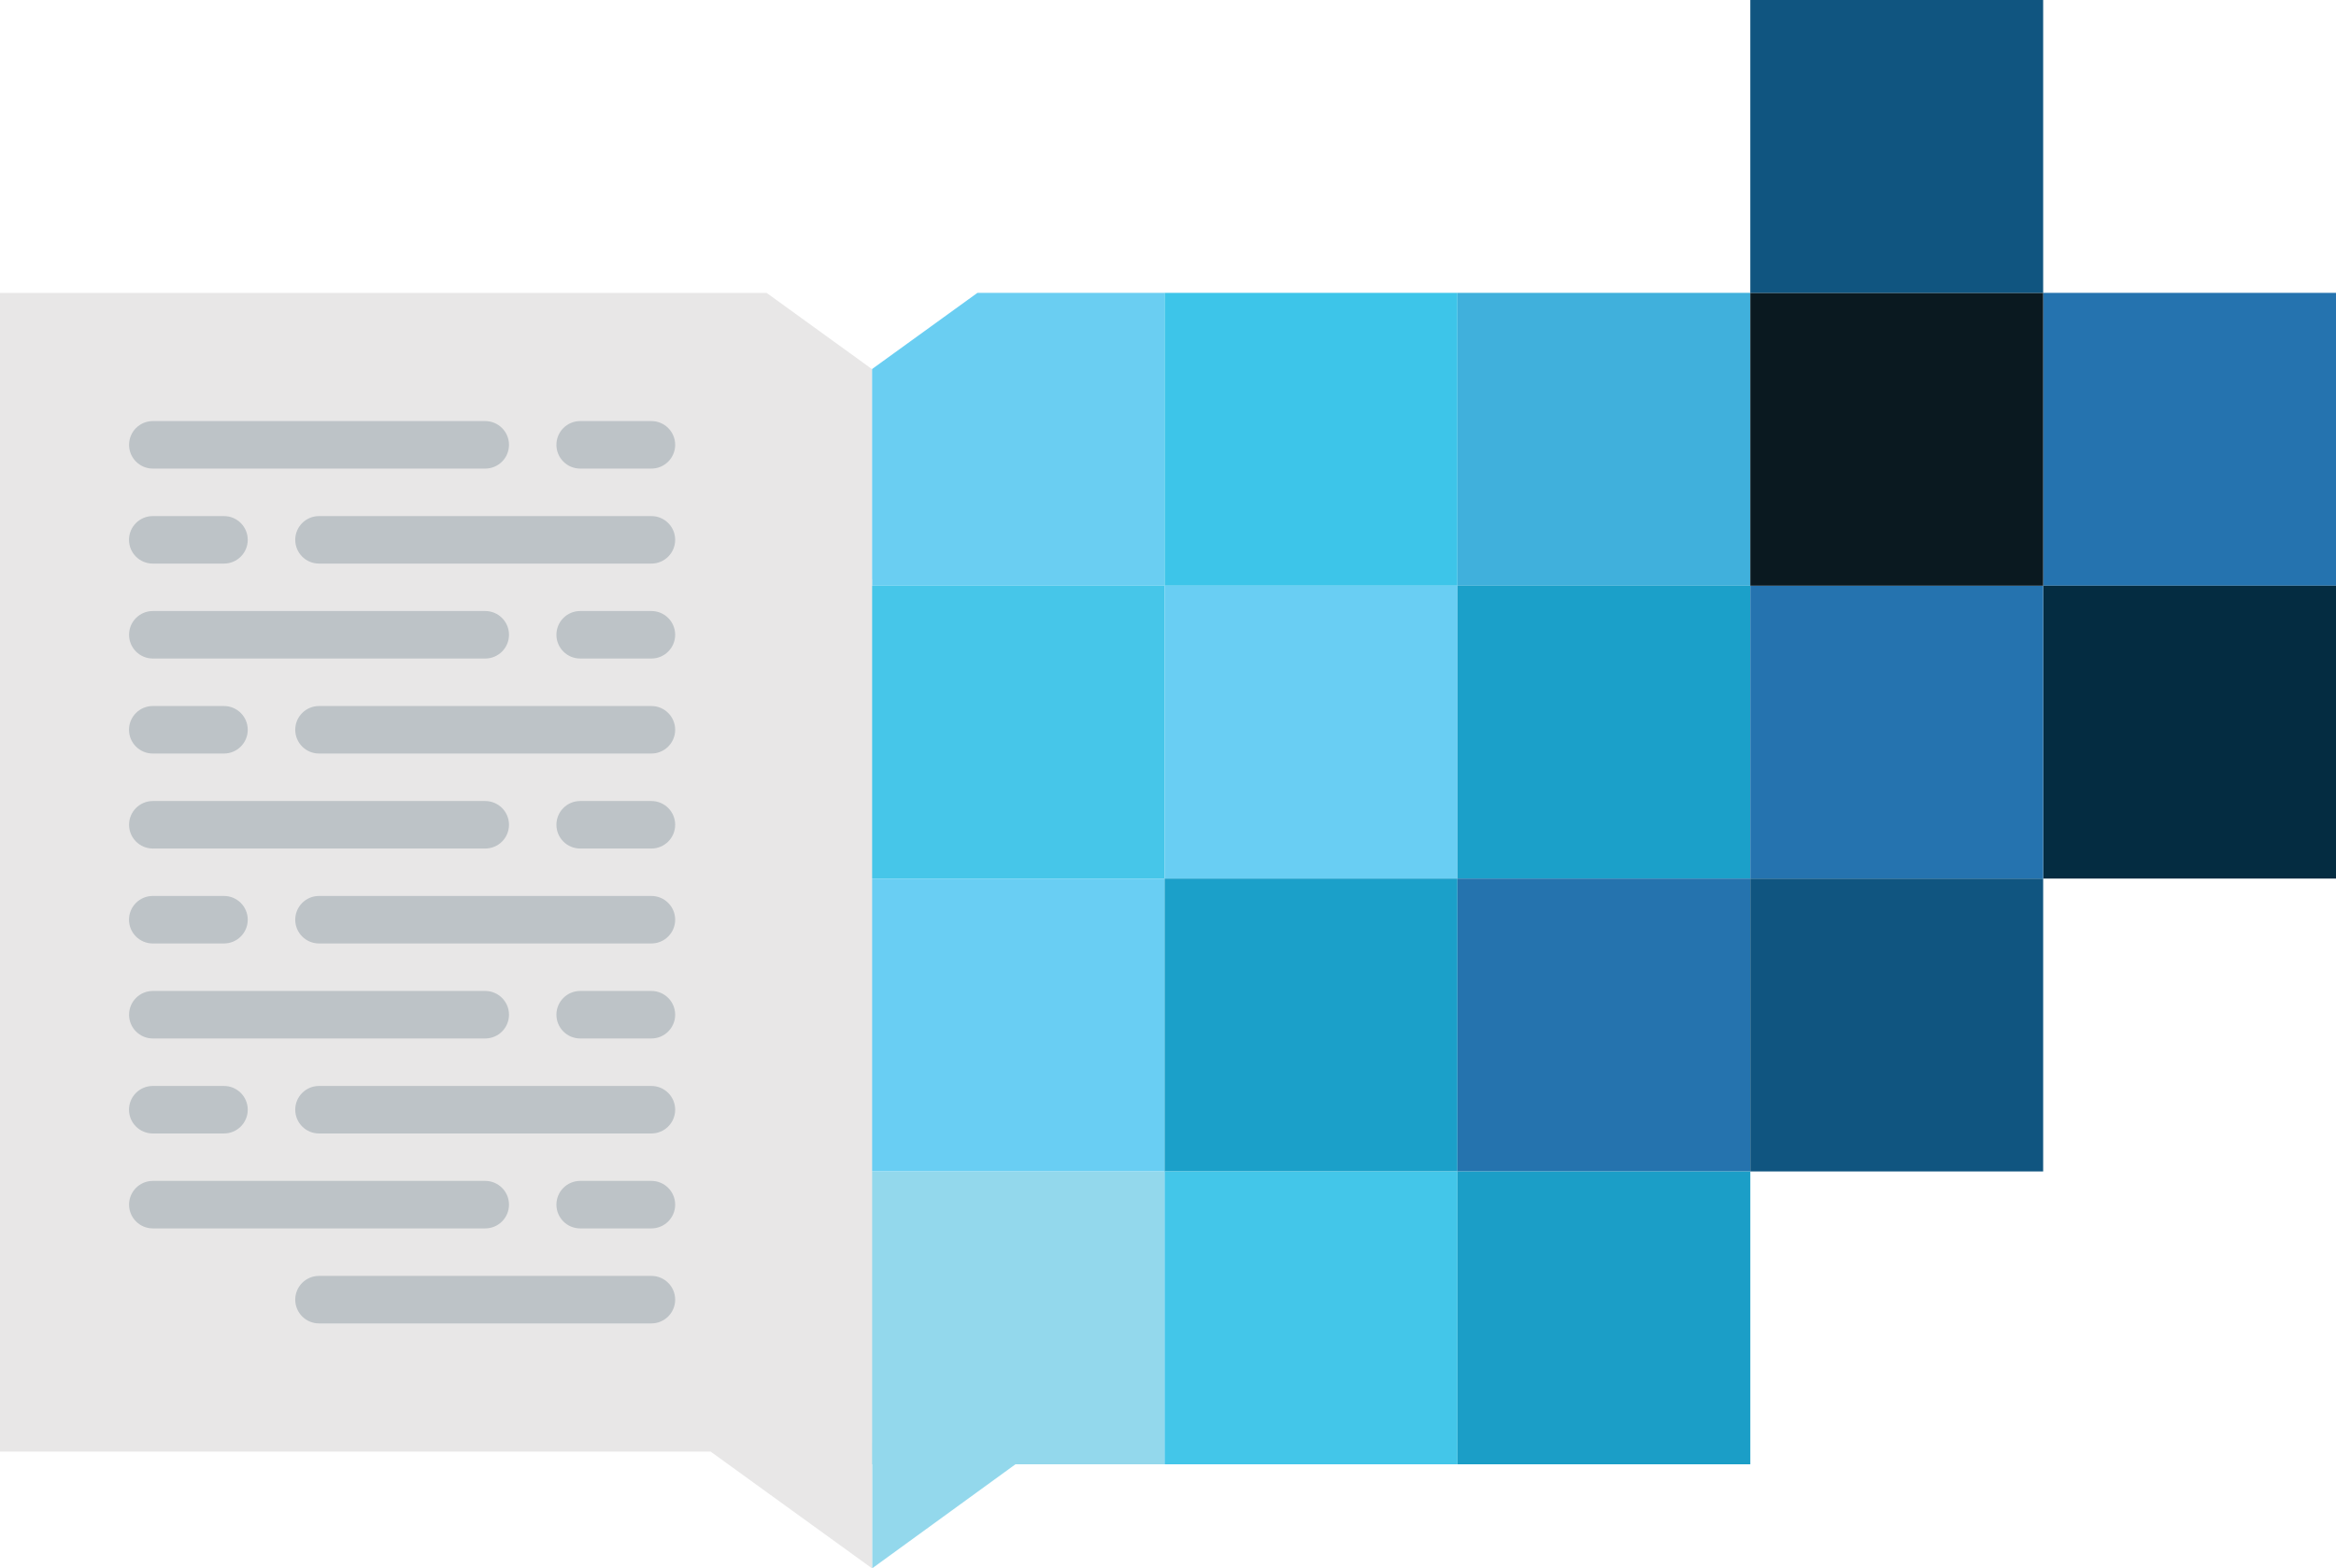 <?xml version="1.0" encoding="UTF-8"?>
<svg id="Layer_2" data-name="Layer 2" xmlns="http://www.w3.org/2000/svg" viewBox="0 0 360 241.69">
  <defs>
    <style>
      .cls-1 {
        fill: #3dc5e9;
      }

      .cls-2 {
        fill: #6acef2;
      }

      .cls-3 {
        fill: #43c6e9;
      }

      .cls-4 {
        fill: #e8e7e7;
      }

      .cls-5 {
        fill: #1ba0c9;
      }

      .cls-6 {
        fill: #69cef3;
      }

      .cls-7 {
        fill: #0a1920;
      }

      .cls-8 {
        fill: #1b9ec7;
      }

      .cls-9 {
        fill: #93d8ec;
      }

      .cls-10 {
        fill: #105580;
      }

      .cls-11 {
        fill: #2573af;
      }

      .cls-12 {
        fill: #40b0dc;
      }

      .cls-13 {
        fill: #042c41;
      }

      .cls-14 {
        fill: #46c6e9;
      }

      .cls-15 {
        fill: #bdc3c7;
      }

      .cls-16 {
        fill: #2573ae;
      }
    </style>
  </defs>
  <g id="Layer_1-2" data-name="Layer 1">
    <g>
      <g>
        <g>
          <g>
            <polygon class="cls-2" points="134.38 56.88 134.38 90.26 179.48 90.26 179.48 45.13 150.63 45.13 134.38 56.88"/>
            <rect class="cls-14" x="134.36" y="90.26" width="45.13" height="45.13"/>
          </g>
          <rect class="cls-6" x="134.36" y="135.39" width="45.13" height="45.13"/>
        </g>
        <rect class="cls-9" x="134.36" y="180.52" width="45.13" height="45.13"/>
      </g>
      <g>
        <g>
          <g>
            <rect class="cls-1" x="179.48" y="45.13" width="45.13" height="45.13"/>
            <rect class="cls-6" x="179.48" y="90.26" width="45.13" height="45.13"/>
          </g>
          <rect class="cls-5" x="179.48" y="135.39" width="45.13" height="45.13"/>
        </g>
        <rect class="cls-3" x="179.48" y="180.52" width="45.13" height="45.13"/>
      </g>
      <g>
        <g>
          <g>
            <rect class="cls-12" x="224.61" y="45.13" width="45.13" height="45.13"/>
            <rect class="cls-5" x="224.61" y="90.26" width="45.13" height="45.13"/>
          </g>
          <rect class="cls-16" x="224.61" y="135.39" width="45.13" height="45.13"/>
        </g>
        <rect class="cls-8" x="224.61" y="180.52" width="45.13" height="45.13"/>
      </g>
      <g>
        <rect class="cls-11" x="314.87" y="45.13" width="45.13" height="45.13"/>
        <rect class="cls-13" x="314.87" y="90.26" width="45.13" height="45.13"/>
      </g>
      <g>
        <rect class="cls-10" x="269.74" y="135.39" width="45.13" height="45.13"/>
        <g>
          <rect class="cls-11" x="269.74" y="90.26" width="45.13" height="45.13"/>
          <g>
            <rect class="cls-7" x="269.74" y="45.13" width="45.13" height="45.13"/>
            <rect class="cls-10" x="269.74" width="45.13" height="45.13"/>
          </g>
        </g>
      </g>
      <polygon class="cls-9" points="134.4 241.69 161.02 222.36 134.4 222.36 134.4 241.69"/>
      <polygon class="cls-4" points="134.38 89.26 134.38 56.88 118.15 45.14 0 45.14 0 223.69 109.51 223.69 134.4 241.69 134.4 89.26 134.38 89.26"/>
      <g>
        <path class="cls-15" d="M74.77,72.21H23.55c-2.02,0-3.66-1.64-3.66-3.66s1.64-3.66,3.66-3.66h51.23c2.02,0,3.66,1.64,3.66,3.66s-1.64,3.66-3.66,3.66Z"/>
        <path class="cls-15" d="M100.39,72.21h-10.98c-2.02,0-3.66-1.64-3.66-3.66s1.64-3.66,3.66-3.66h10.98c2.02,0,3.66,1.64,3.66,3.66s-1.64,3.66-3.66,3.66Z"/>
        <path class="cls-15" d="M100.39,86.85h-51.23c-2.02,0-3.66-1.64-3.66-3.66s1.64-3.66,3.66-3.66h51.23c2.02,0,3.66,1.64,3.66,3.66s-1.64,3.66-3.66,3.66Z"/>
        <path class="cls-15" d="M34.52,86.85h-10.98c-2.02,0-3.66-1.64-3.66-3.66s1.64-3.66,3.66-3.66h10.98c2.02,0,3.66,1.64,3.66,3.66s-1.64,3.66-3.66,3.66Z"/>
        <path class="cls-15" d="M74.77,101.48H23.55c-2.02,0-3.66-1.64-3.66-3.66s1.64-3.66,3.66-3.66h51.23c2.02,0,3.66,1.64,3.66,3.66s-1.64,3.66-3.66,3.66Z"/>
        <path class="cls-15" d="M100.39,101.48h-10.98c-2.02,0-3.66-1.64-3.66-3.66s1.64-3.66,3.66-3.66h10.98c2.02,0,3.66,1.64,3.66,3.66s-1.64,3.66-3.66,3.66Z"/>
        <path class="cls-15" d="M100.39,116.12h-51.23c-2.02,0-3.66-1.64-3.66-3.66s1.64-3.66,3.66-3.66h51.23c2.02,0,3.66,1.64,3.66,3.66s-1.64,3.66-3.66,3.66Z"/>
        <path class="cls-15" d="M34.52,116.12h-10.98c-2.02,0-3.66-1.64-3.66-3.66s1.64-3.66,3.66-3.66h10.98c2.02,0,3.66,1.64,3.66,3.66s-1.64,3.66-3.66,3.66Z"/>
        <path class="cls-15" d="M74.77,130.76H23.55c-2.02,0-3.66-1.64-3.66-3.66s1.64-3.66,3.66-3.66h51.23c2.02,0,3.66,1.64,3.66,3.66s-1.64,3.66-3.66,3.66Z"/>
        <path class="cls-15" d="M100.39,130.76h-10.98c-2.02,0-3.66-1.64-3.66-3.66s1.64-3.66,3.66-3.66h10.98c2.02,0,3.66,1.64,3.66,3.66s-1.64,3.66-3.66,3.66Z"/>
        <path class="cls-15" d="M100.39,145.39h-51.23c-2.02,0-3.66-1.64-3.66-3.66s1.64-3.66,3.66-3.66h51.23c2.02,0,3.66,1.64,3.66,3.66s-1.64,3.66-3.66,3.66Z"/>
        <path class="cls-15" d="M34.52,145.39h-10.98c-2.02,0-3.66-1.64-3.66-3.66s1.64-3.66,3.66-3.66h10.98c2.02,0,3.66,1.64,3.66,3.66s-1.64,3.66-3.66,3.66Z"/>
        <path class="cls-15" d="M74.77,160.03H23.55c-2.02,0-3.66-1.64-3.66-3.66s1.64-3.66,3.66-3.66h51.23c2.02,0,3.66,1.64,3.66,3.66s-1.64,3.66-3.66,3.66Z"/>
        <path class="cls-15" d="M100.39,160.03h-10.98c-2.02,0-3.66-1.64-3.66-3.66s1.64-3.66,3.66-3.66h10.98c2.02,0,3.66,1.64,3.66,3.66s-1.64,3.66-3.66,3.66Z"/>
        <path class="cls-15" d="M100.39,174.67h-51.23c-2.02,0-3.66-1.64-3.66-3.66s1.64-3.66,3.66-3.66h51.23c2.02,0,3.66,1.64,3.66,3.66s-1.64,3.66-3.66,3.66Z"/>
        <path class="cls-15" d="M34.52,174.67h-10.98c-2.02,0-3.66-1.64-3.66-3.66s1.64-3.66,3.66-3.66h10.98c2.02,0,3.66,1.64,3.66,3.66s-1.64,3.66-3.66,3.66Z"/>
        <path class="cls-15" d="M74.77,189.3H23.55c-2.02,0-3.66-1.64-3.66-3.66s1.64-3.66,3.66-3.66h51.23c2.02,0,3.66,1.64,3.66,3.66s-1.64,3.66-3.66,3.66Z"/>
        <path class="cls-15" d="M100.39,189.3h-10.98c-2.02,0-3.66-1.64-3.66-3.66s1.64-3.66,3.66-3.66h10.98c2.02,0,3.66,1.64,3.66,3.66s-1.64,3.66-3.66,3.66Z"/>
        <path class="cls-15" d="M100.39,203.94h-51.23c-2.02,0-3.66-1.64-3.66-3.66s1.64-3.66,3.66-3.66h51.23c2.02,0,3.66,1.64,3.66,3.66s-1.64,3.66-3.66,3.66Z"/>
      </g>
    </g>
  </g>
</svg>